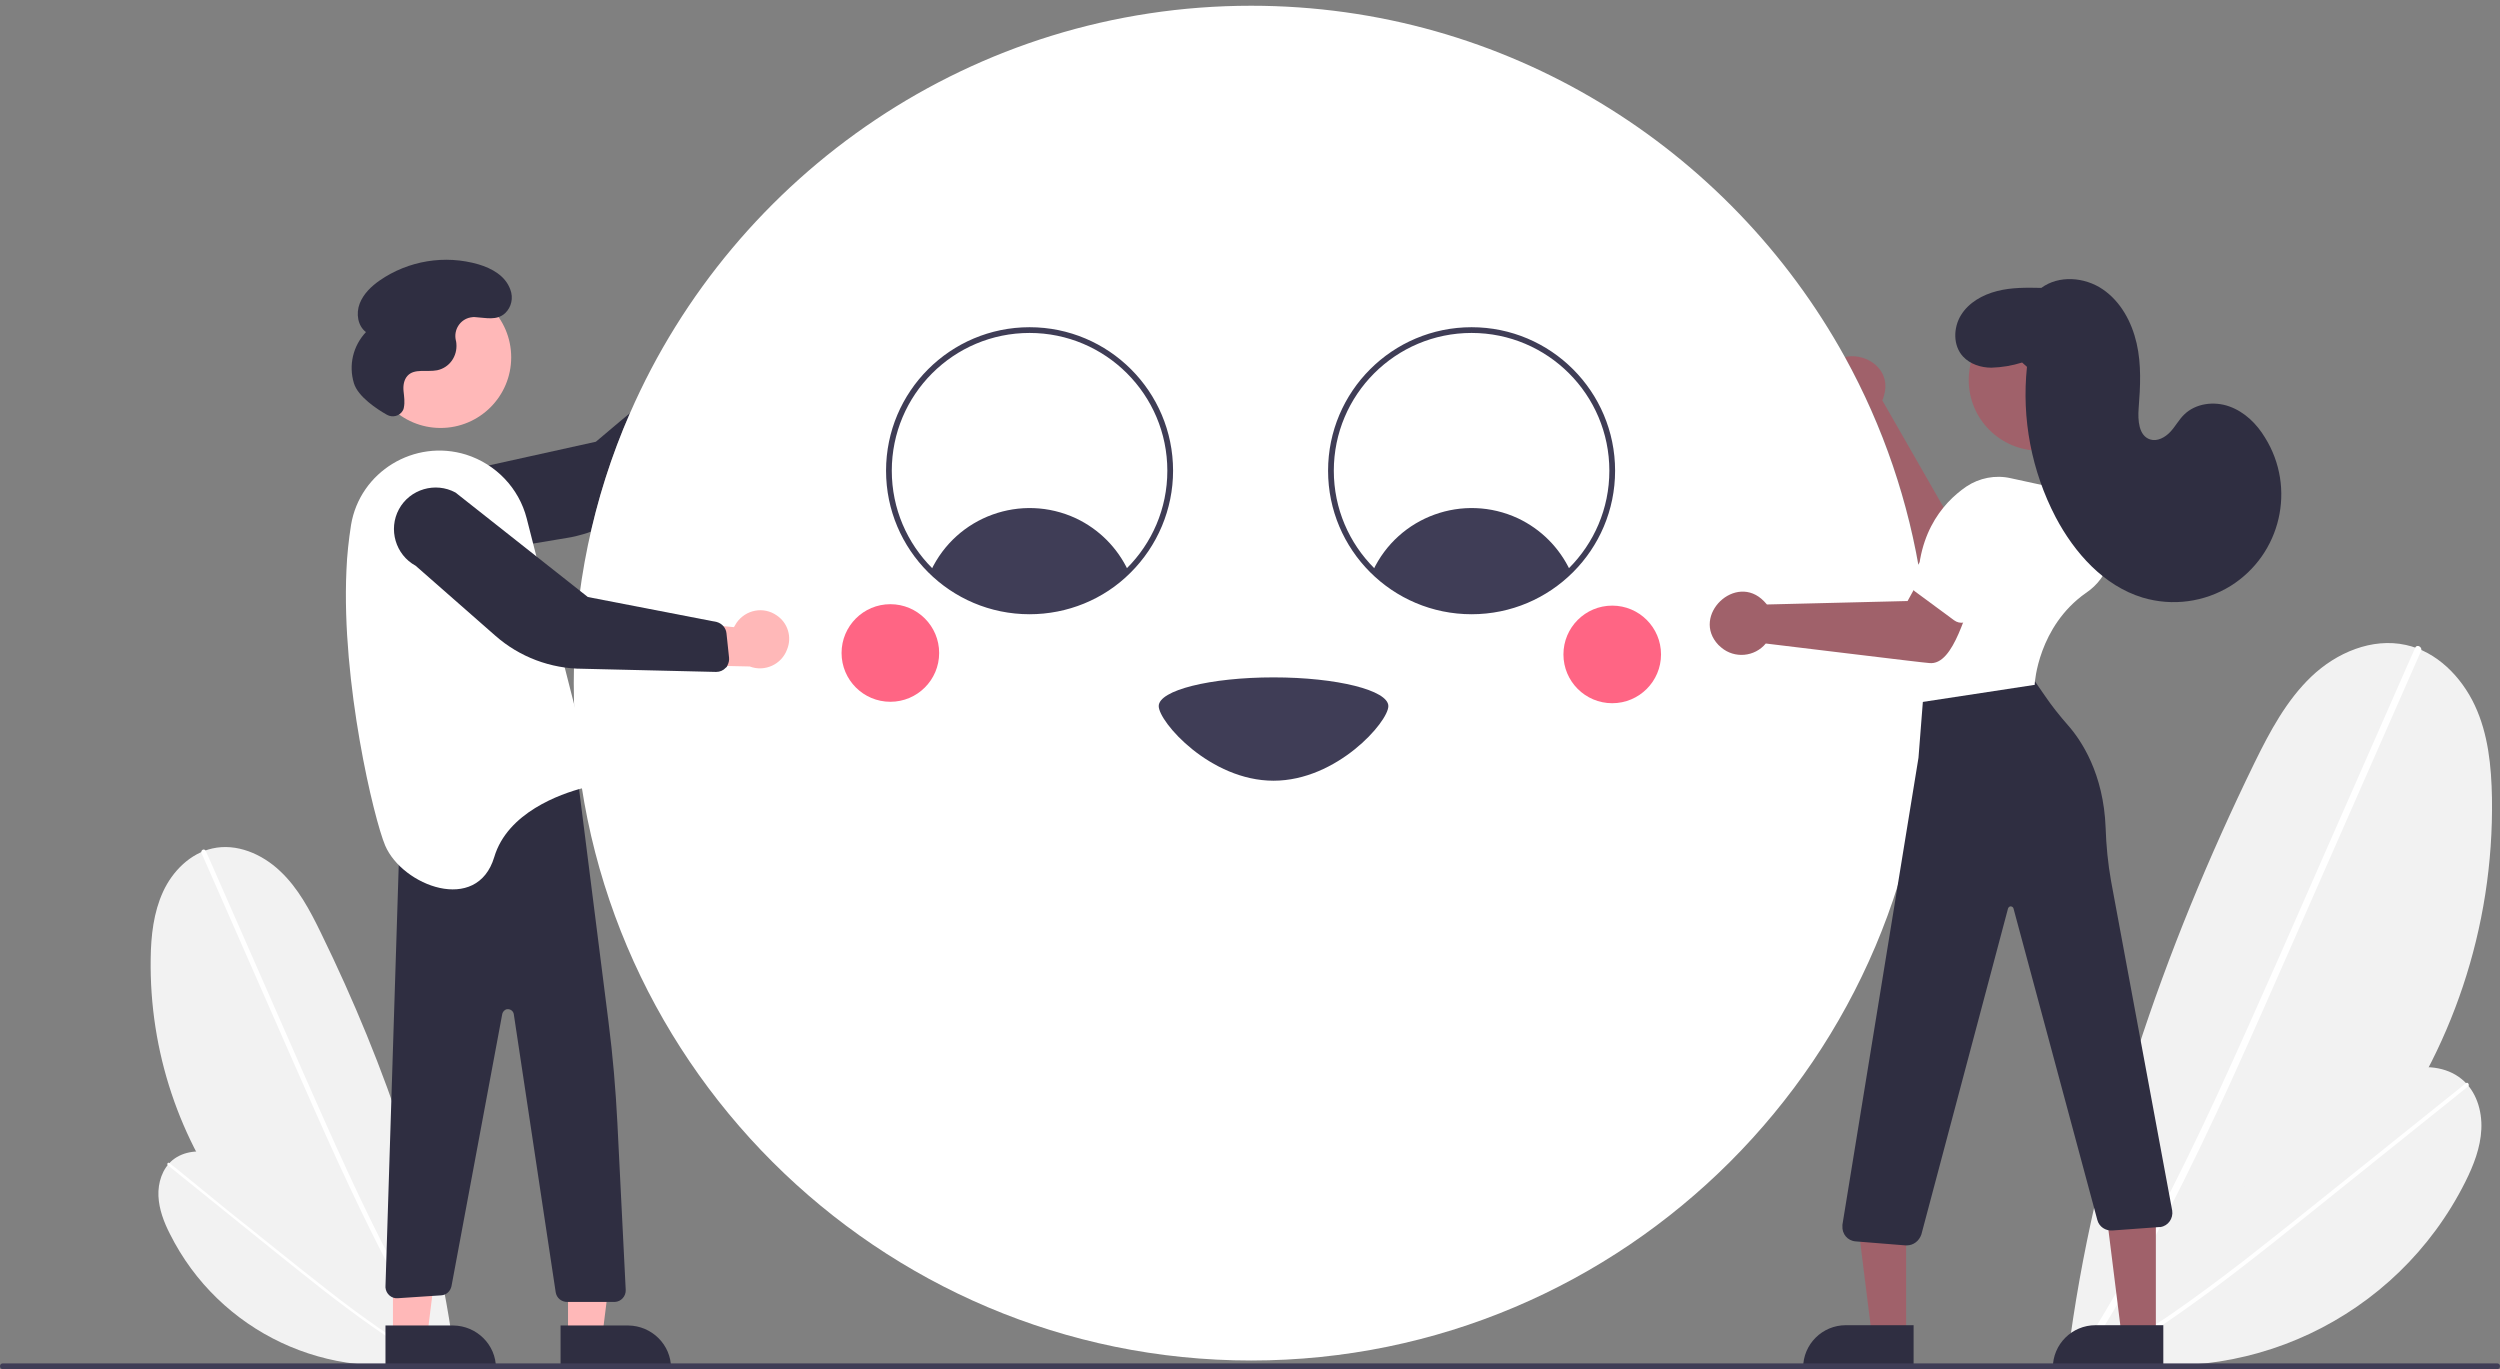 <?xml version="1.0" encoding="utf-8"?>
<!-- Generator: Adobe Illustrator 25.0.0, SVG Export Plug-In . SVG Version: 6.00 Build 0)  -->
<svg version="1.1" id="b4f8c86a-fea8-4128-b90b-b7c767633065"
	 xmlns="http://www.w3.org/2000/svg" xmlns:xlink="http://www.w3.org/1999/xlink" x="0px" y="0px" width="871px" height="477px"
	 viewBox="0 0 871 477" style="enable-background:new 0 0 871 477;" xml:space="preserve">
<rect x="0" y="0" width="871" height="477" fill="#808080" stroke="none"/>
<style type="text/css">
	.st0{fill:#F2F2F2;}
	.st1{fill:#FFFFFF;}
	.st2{fill:#2F2E41;}
	.st3{fill:#A0616A;}
	.st4{fill:#37BDAF;}
	.st5{fill:#3F3D56;}
	.st6{fill:#FF6584;}
	.st7{fill:#FFB8B8;}
</style>
<path class="st0" d="M158.6,473.3c-63.3-16.5-107.1-74-106.1-139.4c0.1-7.9,1-16,4.3-23.2s9.5-13.4,17.2-15.1
	c8.4-1.9,17.3,1.9,23.6,7.9c6.3,5.9,10.4,13.7,14.2,21.5c22.8,46.7,40.2,96.9,46.7,148.5L158.6,473.3z"/>
<path class="st1" d="M70.2,297.2l16,36.4l16,36.4c5.1,11.5,10.1,23,15.4,34.5c5.2,11.3,10.6,22.6,16.3,33.7
	c5.7,11.1,11.8,21.9,18.4,32.5c0.8,1.3,1.7,2.6,2.5,3.9c0.6,0.9,2,0.1,1.4-0.8c-6.7-10.5-12.9-21.3-18.7-32.3
	c-5.8-11-11.3-22.3-16.5-33.6c-5.3-11.4-10.3-22.8-15.4-34.3c-5.3-12.1-10.6-24.2-15.9-36.2l-16-36.4l-2-4.5
	C71.2,295.4,69.8,296.2,70.2,297.2L70.2,297.2z"/>
<path class="st0" d="M151.9,473.6c-37.3,8.5-75.6-9.5-92.7-43.7c-2.1-4.1-3.8-8.6-4-13.2s1.3-9.5,4.9-12.5c3.9-3.2,9.5-3.7,14.4-2.3
	s9.1,4.3,13.2,7.3c24.5,18.1,47,39.4,64.3,64.5L151.9,473.6z"/>
<path class="st1" d="M58.5,406l18.1,14.6l18.1,14.6c5.7,4.6,11.5,9.2,17.3,13.8c5.8,4.5,11.6,8.9,17.6,13.1
	c6,4.2,12.1,8.2,18.3,11.9c0.8,0.5,1.6,0.9,2.4,1.4c0.5,0.3,1.1-0.5,0.5-0.8c-6.3-3.6-12.5-7.6-18.5-11.7c-6-4.2-11.9-8.5-17.6-13
	c-5.8-4.5-11.5-9.1-17.3-13.7c-6-4.8-12-9.7-18.1-14.5L61.3,407l-2.3-1.8C58.5,404.8,58,405.6,58.5,406L58.5,406z"/>
<path class="st0" d="M720.3,472.4c88.2-23,149.3-103.2,147.9-194.4c-0.2-11-1.3-22.3-6-32.3s-13.3-18.7-24-21
	c-11.8-2.6-24.2,2.7-32.9,11s-14.5,19.2-19.8,30c-31.8,65.2-56,135.1-65.1,207.1L720.3,472.4z"/>
<path class="st1" d="M843.5,226.8l-22.3,50.7l-22.3,50.7c-7.1,16.1-14.1,32.1-21.4,48.1c-7.2,15.8-14.7,31.5-22.7,47
	c-8,15.4-16.5,30.6-25.7,45.3c-1.1,1.8-2.3,3.7-3.5,5.5c-0.8,1.3-2.8,0.1-2-1.2c9.4-14.6,18-29.7,26.1-45.1
	c8.1-15.4,15.7-31,23-46.8c7.3-15.9,14.4-31.9,21.5-47.9c7.4-16.8,14.8-33.7,22.2-50.5l22.3-50.7l2.8-6.3
	C842.1,224.3,844.1,225.5,843.5,226.8L843.5,226.8z"/>
<path class="st0" d="M729.6,472.8c52,11.9,105.4-13.3,129.3-61c2.9-5.8,5.3-11.9,5.6-18.4s-1.8-13.3-6.8-17.4
	c-5.4-4.5-13.3-5.1-20.1-3.2s-12.7,6-18.4,10.2c-34.1,25.2-65.6,55-89.7,89.9L729.6,472.8z"/>
<path class="st1" d="M859.9,378.5l-25.3,20.3l-25.3,20.3c-8,6.4-16,12.9-24.1,19.2c-8,6.3-16.2,12.4-24.5,18.3
	c-8.3,5.9-16.8,11.4-25.6,16.6c-1.1,0.6-2.2,1.3-3.3,1.9c-0.8,0.4-1.5-0.7-0.7-1.2c8.8-5.1,17.4-10.6,25.7-16.3
	c8.4-5.8,16.5-11.9,24.6-18.1c8.1-6.3,16.1-12.7,24.1-19.1c8.4-6.7,16.8-13.5,25.2-20.2l25.3-20.3l3.1-2.5
	C859.8,376.8,860.5,378,859.9,378.5L859.9,378.5z"/>
<path class="st2" d="M215.9,146.9L215.9,146.9l-8.3,7l-57.4,12.7c-7.4,3-11,11.5-8,18.9s11.5,11,18.9,8l36.5-6.1c2-0.3,4-0.8,6-1.4
	c0.8-0.2,1.5-0.5,2.3-0.8c3.2-14.1,7.8-28,13.6-41.3L215.9,146.9z"/>
<path class="st3" d="M692.3,182.1l-7.9,0l-4.2,0l-24.4-42.6c0.2-0.4,0.4-0.9,0.5-1.4c2.7-8.4-4.4-14.1-11.2-14
	c-0.8,0-1.5,0.1-2.3,0.3c13.4,24.3,22.4,50.7,26.6,78.2c0.7,0.2,1.4,0.3,2.1,0.4c3.7,0.3,7.5,0.2,11.1-0.4c5-0.6,9.7-1.5,12.2-1.3
	L692.3,182.1z"/>
<path class="st1" d="M435.9,474c-130.1,0-236-105.9-236-236c0-32.4,6.6-64.4,19.6-94.1C255.9,60.5,339.2,2,435.9,2
	c89,0,166.6,49.5,206.8,122.3c13.4,24.3,22.4,50.7,26.6,78.2c1.8,11.8,2.7,23.6,2.7,35.5C671.9,368.1,566.1,474,435.9,474z"/>
<path class="st4" d="M718.5,182.9l-29.2-4.1c-2.2-0.3-4.3,1.1-4.9,3.2c-0.1,0.2-0.1,0.4-0.1,0.6l-2.3,16.8c-0.3,2.5,1.4,4.7,3.8,5.1
	l29.2,4.1c7.1,1,13.7-4,14.7-11.1S725.6,183.9,718.5,182.9L718.5,182.9L718.5,182.9z"/>
<path class="st5" d="M358.7,214c-27.6,0-50-22.4-50-50c0-27.6,22.4-50,50-50c27.6,0,50,22.4,50,50c0,13.4-5.4,26.2-14.9,35.6
	C384.5,208.9,371.8,214,358.7,214z M358.7,116c-26.5,0-48,21.5-48,48s21.5,48,48,48c26.5,0,48-21.5,48-48c0,0,0,0,0,0
	C406.7,137.5,385.2,116,358.7,116z"/>
<path class="st5" d="M512.7,214c-27.6,0-50-22.4-50-50s22.4-50,50-50s50,22.4,50,50C562.7,191.6,540.3,214,512.7,214z M512.7,116
	c-26.5,0-48,21.5-48,48s21.5,48,48,48s48-21.5,48-48C560.7,137.5,539.2,116,512.7,116z"/>
<path class="st5" d="M393.1,198.9c-19.1,18.8-49.8,18.8-68.8,0c8.9-19,31.5-27.2,50.6-18.3C382.9,184.4,389.3,190.8,393.1,198.9z"/>
<path class="st5" d="M547.1,198.9c-19.1,18.8-49.8,18.8-68.8,0c8.9-19,31.5-27.2,50.6-18.3C536.9,184.4,543.3,190.8,547.1,198.9z"/>
<path class="st5" d="M403.7,246c0-5.5,17.9-10,40-10s40,4.5,40,10s-17.9,26-40,26S403.7,251.5,403.7,246z"/>
<circle class="st6" cx="310.2" cy="227.5" r="17"/>
<circle class="st6" cx="561.7" cy="228" r="17"/>
<polygon class="st7" points="197.9,463.4 210.1,463.4 216,416.1 197.9,416.1 "/>
<path class="st2" d="M233.8,476.7l-38.5,0l0,0l0-14.9l0,0l23.6,0C227.1,461.9,233.8,468.5,233.8,476.7L233.8,476.7L233.8,476.7z"/>
<polygon class="st7" points="136.9,463.4 149.1,463.4 155,416.1 136.9,416.1 "/>
<path class="st2" d="M172.8,476.7l-38.5,0l0,0l0-14.9l0,0l23.6,0C166.1,461.9,172.8,468.5,172.8,476.7L172.8,476.7L172.8,476.7z"/>
<path class="st2" d="M201.2,270.6L212,356c1.5,11.7,2.5,23.5,3.1,35.3l2.9,58.1c0.1,2.2-1.6,4.1-3.8,4.2c-0.1,0-0.1,0-0.2,0h-16.4
	c-2,0-3.7-1.4-4-3.4L179,353.3c-0.2-1.1-1.2-1.8-2.3-1.7c-0.8,0.1-1.5,0.8-1.7,1.6l-17.7,94.9c-0.4,1.8-1.8,3.1-3.6,3.2l-15.1,1
	c-2.2,0.2-4.1-1.5-4.3-3.7c0-0.1,0-0.3,0-0.4l4.9-155.6L201.2,270.6z"/>
<circle class="st7" cx="153.5" cy="124.5" r="24.6"/>
<path class="st1" d="M134.2,294.6c6,14,32,24,38,4c4.6-15.5,23-22,31.1-24.1c2.1-0.6,3.4-2.7,2.9-4.9l-22.7-89
	c-2.7-10.5-10.7-18.9-21.1-22.2c-18-5.6-37,5.9-40.1,24.5c-0.8,5.2-1.4,10.5-1.6,15.8C118.9,238,130.3,285.4,134.2,294.6z"/>
<path class="st7" d="M270.6,214.4c-4.6-3.2-10.8-2-14,2.6c-0.3,0.5-0.6,1-0.9,1.5l-35.6-3.4l8.7,16.4l32.4,0.7
	c5.2,2,11.1-0.7,13-5.9C276,222,274.5,217,270.6,214.4z"/>
<path class="st2" d="M252.9,232.6c-0.9,1-2.1,1.5-3.4,1.5l-46.4-1.1c-11.2,0-22.1-4.1-30.5-11.5l-27.8-24.4
	c-7-3.8-9.6-12.7-5.8-19.7c3.8-7,12.7-9.6,19.7-5.8c0,0,0,0,0,0l46.1,36.4l44.9,8.7c1.8,0.5,3.2,2,3.4,3.9l0.9,8.5
	c0.1,0.9-0.1,1.8-0.5,2.6C253.4,232.1,253.2,232.4,252.9,232.6z"/>
<path class="st2" d="M134.8,144.5c1.9,1.1,4.4,0.5,5.5-1.4c0.2-0.3,0.3-0.6,0.4-1l0-0.1c0.4-1.9,0.1-3.8-0.1-5.7s0.1-4,1.4-5.4
	c2.4-2.6,6.7-1.2,10.3-1.9c4.3-0.9,7.1-4.9,6.7-9.3c0-0.4-0.1-0.8-0.2-1.2c-0.8-3.6,1.5-7.2,5.1-7.9c0.6-0.1,1.2-0.2,1.8-0.1
	c3.5,0.2,7.4,1.3,10.3-1.4c2.2-2.1,2.9-5.3,1.8-8.2c-1.7-4.8-6.4-7.4-11.1-8.8c-11.7-3.4-24.4-1.3-34.4,5.6c-3,2.1-5.7,4.7-7,8.1
	s-0.7,7.7,2.2,9.9c-4.5,4.8-6.1,11.5-4.2,17.8C124.7,138.2,131.4,142.6,134.8,144.5z"/>
<polygon class="st3" points="664.1,463.2 651.9,463.2 646,415.9 664.1,415.9 "/>
<path class="st2" d="M643.1,461.7h23.6l0,0v14.9l0,0h-38.5l0,0l0,0C628.2,468.3,634.9,461.7,643.1,461.7L643.1,461.7z"/>
<polygon class="st3" points="751.1,463.2 738.9,463.2 733,415.9 751.1,415.9 "/>
<path class="st2" d="M730.1,461.7h23.6l0,0v14.9l0,0h-38.5l0,0l0,0C715.2,468.3,721.9,461.7,730.1,461.7L730.1,461.7z"/>
<path class="st2" d="M664.3,433.9c-0.1,0-0.3,0-0.4,0l-17.4-1.4c-2.8-0.2-4.8-2.6-4.6-5.4c0-0.1,0-0.3,0-0.4L668.4,264l1.8-23
	c0.2-2.2,1.8-4,3.9-4.5l26.5-5.8c2-0.4,4.1,0.4,5.2,2.1l6.5,9.4c2.5,3.7,5.3,7.2,8.2,10.5c4.6,5.2,12.4,16.8,13.1,35.7
	c0.2,6.2,0.8,12.4,1.9,18.6l21.3,114.8c0.4,2.7-1.4,5.3-4.1,5.7c-0.1,0-0.2,0-0.3,0l-16.4,1.2c-2.4,0.2-4.7-1.3-5.3-3.7l-29.2-108.5
	c-0.1-0.5-0.7-0.8-1.2-0.7c-0.3,0.1-0.6,0.4-0.7,0.7l-30.2,113.6C668.6,432.4,666.6,433.9,664.3,433.9z"/>
<circle class="st3" cx="710.5" cy="132.4" r="24.6"/>
<path class="st1" d="M668.9,244.7l-0.5-35.1c-1.9-22.4,8.1-34.2,16.7-40.1c4.5-3,10.1-4.1,15.4-2.9l19.3,4.2
	c5.4,1.2,10.2,4.5,13.1,9.3c2.8,4.5,3.6,9.9,2.2,15c-1.3,4.7-4.3,8.8-8.4,11.5c-16.6,11.7-17.8,31.4-17.8,31.6l0,0.4L668.9,244.7z"
	/>
<path class="st3" d="M615.2,224.2c-3.9,4.7-10.9,5.3-15.5,1.4c-0.3-0.3-0.7-0.6-1-0.9c-9.7-10.2,6.1-25.4,15.9-15.2l0,0
	c0.3,0.4,0.7,0.7,1,1.1l49-1.2l5.9-10.7l18,7c-3.5,5.4-7.4,26.4-16.4,25.3C670.8,231,616.4,224.3,615.2,224.2z"/>
<path class="st1" d="M680.8,216.1l-13.7-10.1c-2-1.5-2.4-4.3-1-6.3l17.5-23.8c4.2-5.8,12.4-7,18.2-2.8c5.8,4.2,7,12.4,2.8,18.2
	c0,0,0,0,0,0l-17.5,23.8C685.6,217.1,682.8,217.6,680.8,216.1z"/>
<path class="st2" d="M704.5,126.3c-3.5,1.1-7.1,1.7-10.7,1.8c-3.6,0-7.4-1.2-9.9-3.9c-3.5-3.8-3.4-10-0.7-14.4s7.5-7.1,12.6-8.4
	s10.2-1.2,15.4-1.1c6.1-4.5,15.1-3.8,21.4,0.5s10.1,11.4,11.8,18.8s1.3,15.1,0.7,22.7c-0.3,4.1,0,9.5,4,10.8c2.5,0.8,5.2-0.7,7-2.6
	s3-4.3,4.9-6.1c4-3.9,10.4-4.7,15.7-2.8s9.5,6,12.4,10.8c11,17.6,5.6,40.7-11.9,51.7c-9.2,5.7-20.3,7.2-30.7,4.1
	c-13.5-4.1-23.7-15.5-30.3-28c-8.4-16.1-11.9-34.3-10-52.4L704.5,126.3z"/>
<path class="st5" d="M870,477H1c-0.6,0-1-0.4-1-1s0.4-1,1-1h869c0.6,0,1,0.4,1,1S870.6,477,870,477z"/>
</svg>
